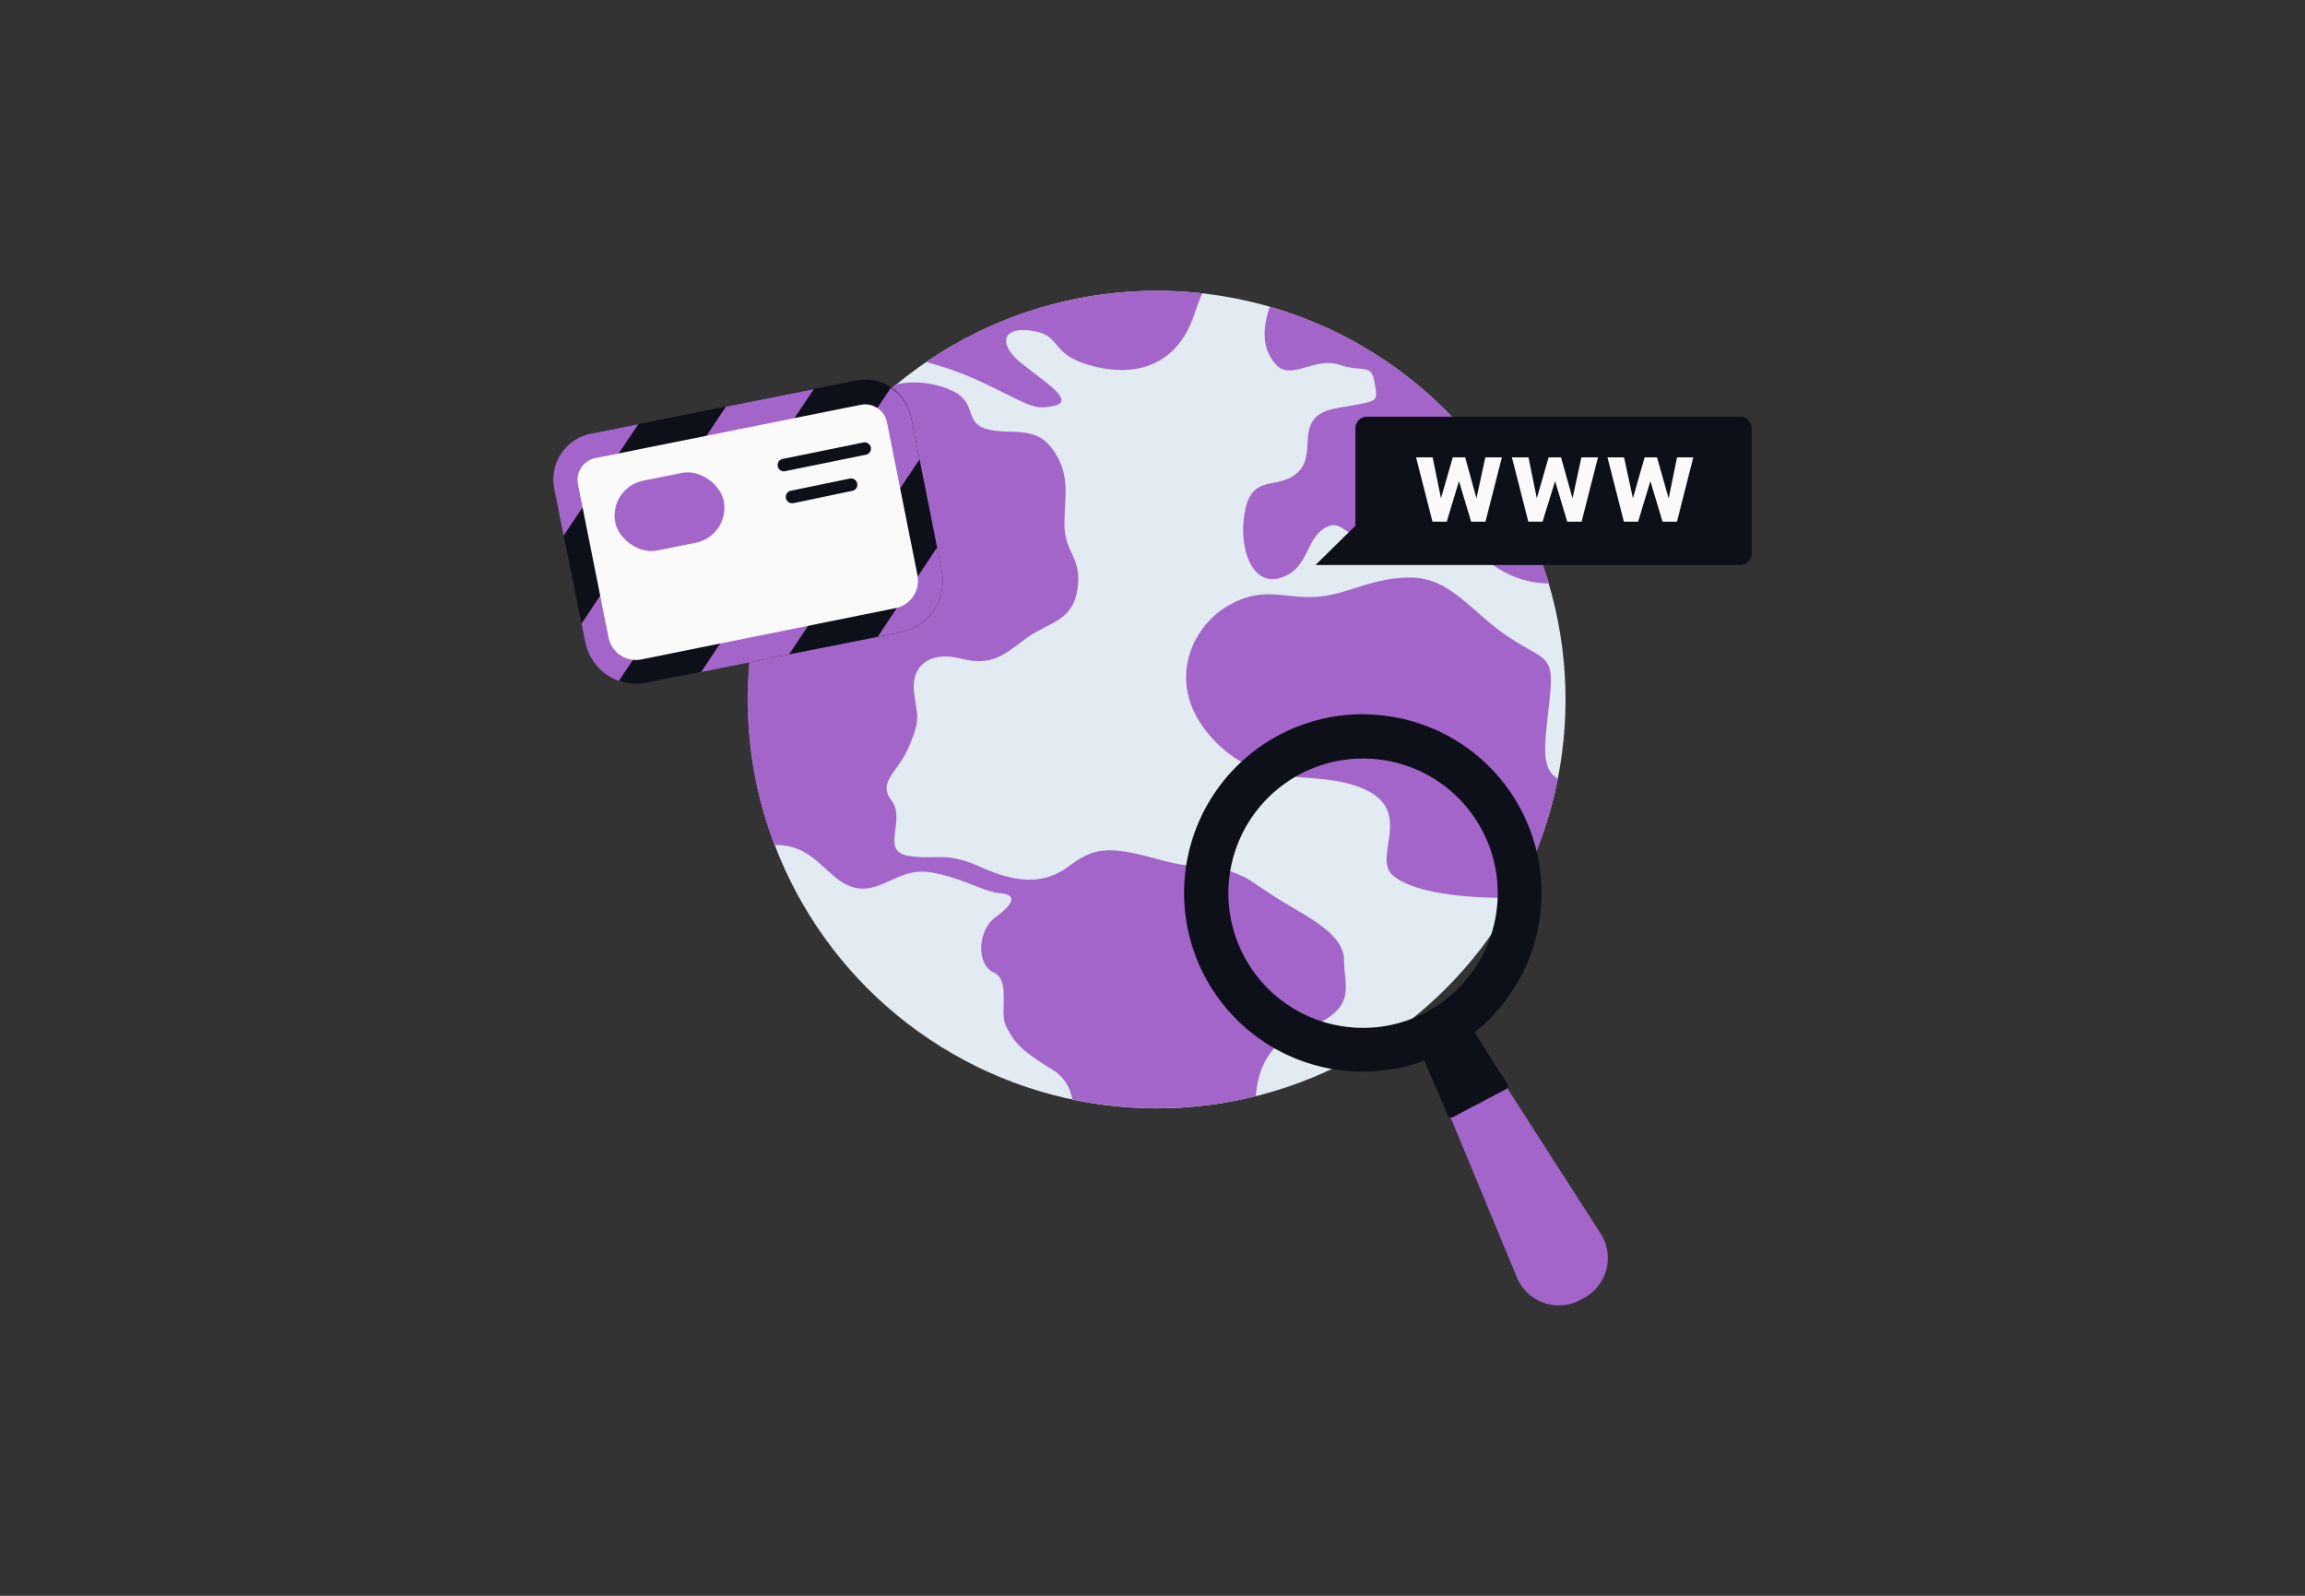 <svg id="Layer_1" data-name="Layer 1" xmlns="http://www.w3.org/2000/svg" viewBox="0 0 260 180"><rect x="0" y="0" width="260" height="180" fill="#333333" stroke="none"/><title>Flat Web Illustrations Pack - Scene 19</title><circle cx="130.48" cy="78.91" r="46.11" fill="#e2eaf2"/><path d="M146.73,116.27c-3.86,1.39-4.89,4.81-5.07,7.38A46.26,46.26,0,0,1,130.48,125a45.48,45.48,0,0,1-9.54-1,4.71,4.71,0,0,0-2.29-3.38c-3.83-2.37-4.19-3.1-5.11-4.74s.55-5.28-1.45-6.19-1.82-4.75.18-6.21,2.55-2.55.55-2.73-4.38-1.83-8-2.37S99.14,101.13,96,100c-2.86-1-4.17-4.81-8.65-4.68a46.17,46.17,0,0,1,13.66-51.95,10.16,10.16,0,0,1,6.66.83c2.56,1.46,1.09,3.47,3.64,4.2s5.48-.55,7.48,2.36,1.28,5.11,1.28,8.39,2,3.65,1.46,7.29-3.1,3.66-5.65,5.48-3.83,3.28-7.48,2.37-5.66.91-5.29,3.83.73,2.91-.54,6-3.65,4-2,6.19-1.28,5.66,1.82,6.21,4.19-.55,8.21,1.27,7.11,2,9.85,0,4.14-2.55,10-.91,4-.19,7.5,1.09,2.55,1.1,6,3.28,7.66,4,7.66,7.12S153.3,113.9,146.73,116.27Z" fill="#A365C9A6"/><path d="M175.72,87.85h0a45.28,45.28,0,0,1-4.92,13.42c-6.83.09-11.68-.83-13.67-2.52-2.38-2,2.36-7.11-3.1-9.67s-11.49.37-17.15-5.65-2.55-12.58,1.47-15,6.38-.91,10-1.1,6.2-2.18,10.76-2.18,6.93,4,11.13,6.75,5.1,1.87,4.55,7S173.72,86.61,175.72,87.85Z" fill="#A365C9A6"/><path d="M135.61,33.08c-.27.63-.58,1.42-.91,2.41-1.82,5.47-6.2,7.11-11.31,5.83s-3.46-3.46-6.93-4-3.83,1.46-1.46,3.47,6.39,4.37,4,4.95-2.73,0-8-2.52a36.24,36.24,0,0,0-6.53-2.38,46,46,0,0,1,31.15-7.75Z" fill="#A365C9A6"/><path d="M174.71,65.81A10.79,10.79,0,0,1,169,64.12,19.27,19.27,0,0,0,156,60.83c-4.55.37-4.38-2.55-6.57-1.27s-1.83,4.74-5.11,5.65-4.74-3.83-3.83-7.84,3.83-2,6-4.19-.73-6.21,4.2-7.12,4.74-.54,4.37-2.85-1.28-1.16-4-2.07-5.47,1.82-7.11,0c-1.39-1.54-1.73-3.58-.72-6.55A46.24,46.24,0,0,1,174.71,65.81Z" fill="#A365C9A6"/><path d="M178.42,146.54h0a5.13,5.13,0,0,1-7.24-2.27l-9.83-23.71c-.34-.81.57-2.07,2-2.82h0c1.44-.75,3-.79,3.46,0l13.87,21.61A5.13,5.13,0,0,1,178.42,146.54Z" fill="#A365C9A6"/><path d="M169.83,122.88,163.9,126a.43.43,0,0,1-.58-.15l-2.66-6.22a.46.46,0,0,1,.21-.58l5-2.6a.45.45,0,0,1,.59.16l3.6,5.73A.41.41,0,0,1,169.83,122.88Z" fill="#0d1019"/><path d="M153.71,85.56a15.19,15.19,0,1,1-7,1.73,15.17,15.17,0,0,1,7-1.73m0-5h0A20.16,20.16,0,1,0,171.6,91.4a20.12,20.12,0,0,0-17.89-10.82Z" fill="#0d1019"/><path d="M102.78,47.09l3.44,17.24a5.94,5.94,0,0,1-4.66,7L72.93,77a5.8,5.8,0,0,1-3.1-.21A5.92,5.92,0,0,1,66,72.36L62.51,55.12a5.28,5.28,0,0,1,4.15-6.21l29.9-6a5.31,5.31,0,0,1,6.22,4.15Z" fill="#0d1019"/><path d="M72,47.85,63.57,60.42l-1.06-5.3a5.28,5.28,0,0,1,4.15-6.21Z" fill="#A365C9A6"/><path d="M91.8,43.89l-22,32.92A5.92,5.92,0,0,1,66,72.36l-.41-2L81.88,45.87Z" fill="#A365C9A6"/><path d="M102.78,47.09l.94,4.73L89,73.81l-9.92,2,21.4-32.06A5.25,5.25,0,0,1,102.78,47.09Z" fill="#A365C9A6"/><path d="M105.7,61.75l.52,2.58a5.94,5.94,0,0,1-4.66,7L99,71.83Z" fill="#A365C9A6"/><path d="M97.1,45.66l-29.9,6a2.52,2.52,0,0,0-2,3l3.44,17.24a3.15,3.15,0,0,0,3.72,2.48L101,68.6a3.17,3.17,0,0,0,2.49-3.72l-3.44-17.25A2.51,2.51,0,0,0,97.1,45.66Z" fill="#fafafa"/><rect x="69.28" y="53.71" width="12.47" height="8.03" rx="4.02" transform="translate(-9.83 15.88) rotate(-11.28)" fill="#A365C9A6"/><path d="M88.4,53.17a.71.71,0,0,1-.14-1.4l9.14-1.86a.7.7,0,1,1,.28,1.38l-9.14,1.86Z" fill="#0d1019"/><path d="M89.33,56.76a.71.71,0,0,1-.15-1.4L95.77,54a.71.71,0,1,1,.3,1.38l-6.6,1.38A.36.36,0,0,1,89.33,56.76Z" fill="#0d1019"/><path d="M196.29,47h-42.1a1.3,1.3,0,0,0-1.3,1.3v11l-4.5,4.43h47.9a1.3,1.3,0,0,0,1.3-1.3V48.32A1.3,1.3,0,0,0,196.29,47Z" fill="#0d1019"/><path d="M166.54,56.21l1-4.62h1.87l-1.85,7.25h-1.62l-1.37-4.57-1.38,4.57h-1.61l-1.85-7.25h1.87l.94,4.61,1.33-4.61h1.4Z" fill="#fafafa"/><path d="M177.38,56.21l1-4.62h1.87l-1.85,7.25h-1.62l-1.37-4.57L174,58.84h-1.61l-1.85-7.25h1.87l.94,4.61,1.33-4.61h1.4Z" fill="#fafafa"/><path d="M188.22,56.21l.95-4.62H191l-1.84,7.25h-1.63l-1.37-4.57-1.38,4.57h-1.61l-1.85-7.25h1.87l1,4.61,1.32-4.61h1.4Z" fill="#fafafa"/></svg>